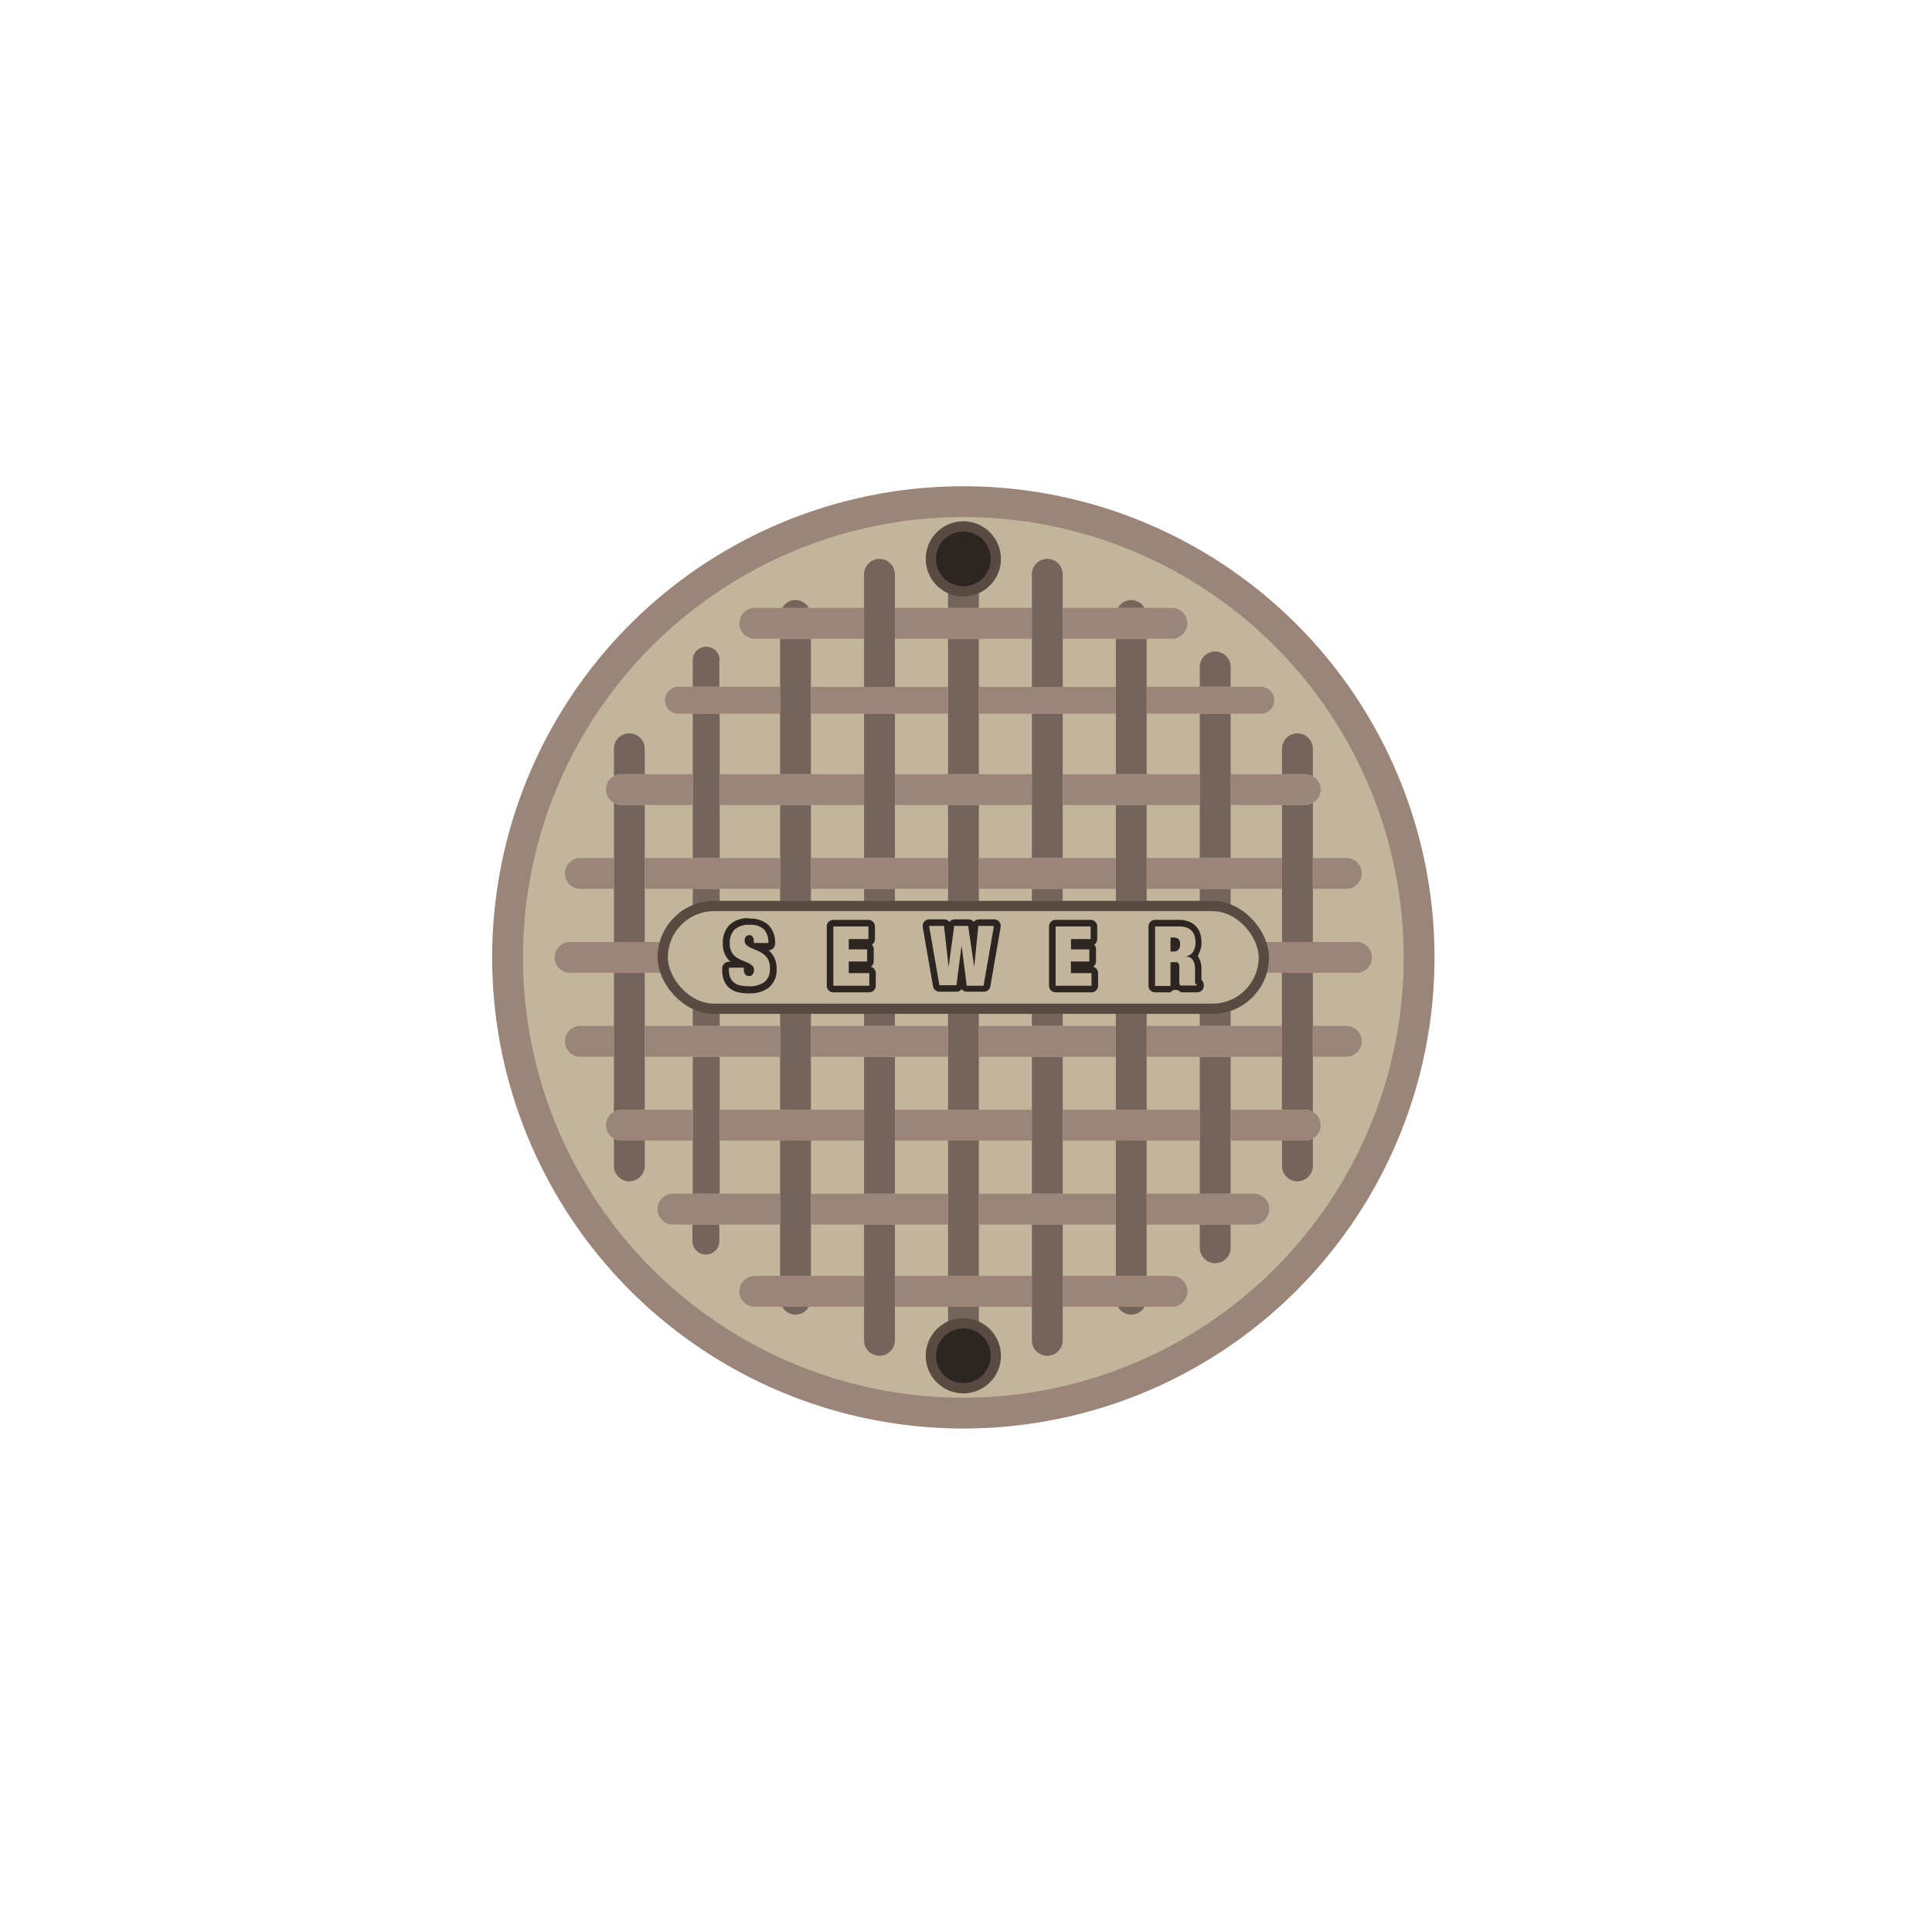 <svg xmlns="http://www.w3.org/2000/svg" viewBox="0 0 188 186.98"><defs><style>.cls-1,.cls-2,.cls-6{fill:#c2b59b;}.cls-2{stroke:#9b8579;stroke-width:3px;}.cls-2,.cls-5,.cls-6{stroke-miterlimit:10;}.cls-3{fill:#74645b;}.cls-4{fill:#9b8579;}.cls-5,.cls-7{fill:#2d2521;}.cls-5,.cls-6{stroke:#594a42;}</style></defs><title>manhole</title><g id="Layer_3" data-name="Layer 3"><circle class="cls-1" cx="94.26" cy="93.81" r="44.35"/><circle class="cls-2" cx="93.74" cy="93.17" r="44.35"/><rect class="cls-3" x="67.41" y="102.84" width="2.62" height="13.33"/><rect class="cls-3" x="67.41" y="86.5" width="2.62" height="13.34"/><rect class="cls-3" x="67.41" y="69.45" width="2.62" height="14.05"/><path class="cls-3" d="M70,64.25v2.59H67.41V64.25a1.31,1.31,0,0,1,2.62,0Z"/><path class="cls-3" d="M70,119.17v1.61a1.31,1.31,0,0,1-2.62,0v-1.61Z"/><rect class="cls-3" x="75.91" y="78.34" width="3" height="13.33"/><rect class="cls-3" x="75.91" y="62.16" width="3" height="13.18"/><path class="cls-3" d="M78.7,59.16H76.12a1.47,1.47,0,0,1,2.58,0Z"/><rect class="cls-3" x="75.91" y="94.67" width="3" height="13.33"/><rect class="cls-3" x="75.91" y="111" width="3" height="13.17"/><path class="cls-3" d="M78.7,127.17a1.47,1.47,0,0,1-2.58,0Z"/><rect class="cls-3" x="84.08" y="86.5" width="3" height="13.34"/><rect class="cls-3" x="84.08" y="69.45" width="3" height="14.05"/><path class="cls-3" d="M87.08,55.89v11h-3v-11a1.5,1.5,0,0,1,3,0Z"/><rect class="cls-3" x="84.08" y="102.84" width="3" height="13.33"/><path class="cls-3" d="M87.08,119.17v11.27a1.5,1.5,0,0,1-3,0V119.17Z"/><rect class="cls-3" x="92.25" y="78.34" width="3" height="13.33"/><rect class="cls-3" x="92.25" y="62.16" width="3" height="13.18"/><path class="cls-3" d="M95.25,54.89v4.27h-3V54.89a1.5,1.5,0,0,1,3,0Z"/><rect class="cls-3" x="92.25" y="94.67" width="3" height="13.33"/><rect class="cls-3" x="92.25" y="111" width="3" height="13.17"/><path class="cls-3" d="M95.25,127.17v4.27a1.5,1.5,0,0,1-3,0v-4.27Z"/><path class="cls-3" d="M103.41,55.89v11h-3v-11a1.5,1.5,0,0,1,3,0Z"/><rect class="cls-3" x="100.41" y="69.45" width="3" height="14.05"/><rect class="cls-3" x="100.41" y="86.5" width="3" height="13.34"/><rect class="cls-3" x="100.41" y="102.84" width="3" height="13.33"/><path class="cls-3" d="M103.41,119.17v11.27a1.5,1.5,0,0,1-3,0V119.17Z"/><path class="cls-3" d="M108.79,127.17h2.58a1.47,1.47,0,0,1-2.58,0Z"/><rect class="cls-3" x="108.58" y="111" width="3" height="13.17"/><rect class="cls-3" x="108.58" y="94.67" width="3" height="13.33"/><rect class="cls-3" x="108.58" y="78.34" width="3" height="13.33"/><rect class="cls-3" x="108.58" y="62.16" width="3" height="13.18"/><path class="cls-3" d="M111.37,59.16h-2.58a1.47,1.47,0,0,1,2.58,0Z"/><rect class="cls-3" x="116.75" y="86.5" width="3" height="13.34"/><rect class="cls-3" x="116.75" y="69.45" width="3" height="14.05"/><path class="cls-3" d="M119.75,64.9v1.94h-3V64.9a1.5,1.5,0,0,1,3,0Z"/><rect class="cls-3" x="116.75" y="102.84" width="3" height="13.33"/><path class="cls-3" d="M119.75,119.17v2.26a1.5,1.5,0,0,1-3,0v-2.26Z"/><path class="cls-3" d="M62.74,78.34V91.67h-3V78.14a1.43,1.43,0,0,0,.73.2Z"/><path class="cls-3" d="M62.74,72.87v2.47H60.47a1.43,1.43,0,0,0-.73.2V72.87a1.5,1.5,0,0,1,3,0Z"/><path class="cls-3" d="M62.74,94.67V108H60.47a1.43,1.43,0,0,0-.73.2V94.67Z"/><path class="cls-3" d="M62.74,111v2.46a1.5,1.5,0,0,1-3,0V110.8a1.43,1.43,0,0,0,.73.2Z"/><path class="cls-3" d="M127.75,78.13V91.67h-3V78.34H127A1.33,1.33,0,0,0,127.75,78.13Z"/><path class="cls-3" d="M127.75,72.87v2.68a1.33,1.33,0,0,0-.74-.21h-2.26V72.87a1.5,1.5,0,0,1,3,0Z"/><path class="cls-3" d="M127.75,94.67v13.54A1.33,1.33,0,0,0,127,108h-2.26V94.67Z"/><path class="cls-3" d="M127.75,110.79v2.67a1.5,1.5,0,0,1-3,0V111H127A1.33,1.33,0,0,0,127.75,110.79Z"/><path class="cls-4" d="M75.91,66.84v2.61H66.13a1.31,1.31,0,1,1,0-2.61Z"/><rect class="cls-4" x="78.91" y="66.84" width="13.34" height="2.61"/><rect class="cls-4" x="95.25" y="66.84" width="13.33" height="2.61"/><path class="cls-4" d="M124,68.14a1.31,1.31,0,0,1-1.31,1.31H111.58V66.84h11.07A1.31,1.31,0,0,1,124,68.14Z"/><path class="cls-4" d="M67.41,75.34v3H60.47a1.43,1.43,0,0,1-.73-.2,1.48,1.48,0,0,1,0-2.6,1.43,1.43,0,0,1,.73-.2Z"/><rect class="cls-4" x="70.03" y="75.34" width="14.05" height="3"/><rect class="cls-4" x="87.08" y="75.34" width="13.33" height="3"/><rect class="cls-4" x="103.41" y="75.34" width="13.34" height="3"/><path class="cls-4" d="M128.51,76.84a1.46,1.46,0,0,1-.76,1.29,1.33,1.33,0,0,1-.74.21h-7.26v-3H127a1.33,1.33,0,0,1,.74.21A1.45,1.45,0,0,1,128.51,76.84Z"/><path class="cls-4" d="M56.47,83.5h3.27v3H56.47a1.5,1.5,0,0,1,0-3Z"/><rect class="cls-4" x="62.74" y="83.5" width="13.17" height="3"/><rect class="cls-4" x="78.91" y="83.5" width="13.34" height="3"/><rect class="cls-4" x="95.25" y="83.5" width="13.33" height="3"/><rect class="cls-4" x="111.58" y="83.5" width="13.17" height="3"/><path class="cls-4" d="M132.51,85a1.5,1.5,0,0,1-1.5,1.5h-3.26v-3H131A1.5,1.5,0,0,1,132.51,85Z"/><path class="cls-4" d="M67.41,91.67v3H55.47a1.5,1.5,0,0,1,0-3Z"/><rect class="cls-4" x="70.03" y="91.67" width="14.05" height="3"/><rect class="cls-4" x="87.08" y="91.67" width="13.33" height="3"/><rect class="cls-4" x="103.41" y="91.67" width="13.34" height="3"/><path class="cls-4" d="M133.51,93.17a1.5,1.5,0,0,1-1.5,1.5H119.75v-3H132A1.5,1.5,0,0,1,133.51,93.17Z"/><path class="cls-4" d="M56.47,99.84h3.27v3H56.47a1.5,1.5,0,1,1,0-3Z"/><rect class="cls-4" x="62.74" y="99.84" width="13.17" height="3"/><rect class="cls-4" x="78.91" y="99.84" width="13.34" height="3"/><rect class="cls-4" x="95.25" y="99.84" width="13.33" height="3"/><rect class="cls-4" x="111.58" y="99.84" width="13.17" height="3"/><path class="cls-4" d="M132.51,101.34a1.5,1.5,0,0,1-1.5,1.5h-3.26v-3H131A1.5,1.5,0,0,1,132.51,101.34Z"/><path class="cls-4" d="M67.41,108v3H60.47a1.43,1.43,0,0,1-.73-.2,1.48,1.48,0,0,1,0-2.6,1.43,1.43,0,0,1,.73-.2Z"/><rect class="cls-4" x="70.03" y="108" width="14.05" height="3"/><rect class="cls-4" x="87.08" y="108" width="13.33" height="3"/><rect class="cls-4" x="103.41" y="108" width="13.34" height="3"/><path class="cls-4" d="M128.51,109.5a1.45,1.45,0,0,1-.76,1.29,1.33,1.33,0,0,1-.74.21h-7.26v-3H127a1.33,1.33,0,0,1,.74.21A1.45,1.45,0,0,1,128.51,109.5Z"/><path class="cls-4" d="M75.91,116.17v3H65.48a1.5,1.5,0,0,1,0-3Z"/><rect class="cls-4" x="78.91" y="116.17" width="13.34" height="3"/><rect class="cls-4" x="95.25" y="116.17" width="13.33" height="3"/><path class="cls-4" d="M123.51,117.67a1.5,1.5,0,0,1-1.5,1.5H111.58v-3H122A1.5,1.5,0,0,1,123.51,117.67Z"/><path class="cls-4" d="M84.08,59.16v3H73.45a1.5,1.5,0,0,1,0-3Z"/><rect class="cls-4" x="87.08" y="59.16" width="13.33" height="3"/><path class="cls-4" d="M115.54,60.66a1.5,1.5,0,0,1-1.5,1.5H103.41v-3H114A1.5,1.5,0,0,1,115.54,60.66Z"/><path class="cls-4" d="M84.08,124.17v3H73.45a1.5,1.5,0,0,1,0-3Z"/><rect class="cls-4" x="87.08" y="124.17" width="13.33" height="3"/><path class="cls-4" d="M115.54,125.67a1.5,1.5,0,0,1-1.5,1.5H103.41v-3H114A1.5,1.5,0,0,1,115.54,125.67Z"/><circle class="cls-5" cx="93.74" cy="54.39" r="3.16"/><circle class="cls-5" cx="93.74" cy="131.94" r="3.16"/><rect class="cls-6" x="64.49" y="88.17" width="58.49" height="10" rx="5" ry="5"/><path class="cls-1" d="M72.86,96.33a4.24,4.24,0,0,1-.9-.08,1.79,1.79,0,0,1-.73-.32,1.51,1.51,0,0,1-.48-.63,2.24,2.24,0,0,1-.15-.88v-.2a.32.32,0,0,1,.32-.32h1.4l-.26-.11a2.82,2.82,0,0,1-.64-.35,1.87,1.87,0,0,1-.53-.61,2,2,0,0,1-.21-1,2.11,2.11,0,0,1,.56-1.57,2.26,2.26,0,0,1,1.64-.55,2.31,2.31,0,0,1,1.65.51,2.12,2.12,0,0,1,.54,1.58.32.32,0,0,1-.32.32H73.51l.29.12a3,3,0,0,1,.66.37,1.94,1.94,0,0,1,.55.63,2.07,2.07,0,0,1,.22,1,1.91,1.91,0,0,1-.64,1.59A2.71,2.71,0,0,1,72.86,96.33ZM72.64,94a.32.32,0,0,1,.06.18v.14c0,.25.05.31.05.31a.15.15,0,0,0,.12,0c.08,0,.1,0,.11,0a.3.3,0,0,0,.06-.2.27.27,0,0,0-.08-.22A1.26,1.26,0,0,0,72.64,94Zm.23-2.64-.05,0a.27.27,0,0,0-.05.17.26.26,0,0,0,.08.21,1.17,1.17,0,0,0,.2.15.33.33,0,0,1,0-.11v-.14A.57.57,0,0,0,73,91.4Z"/><path class="cls-7" d="M72.89,90a2,2,0,0,1,1.43.42,1.81,1.81,0,0,1,.44,1.35h-1.4v-.14a.87.87,0,0,0-.11-.44.35.35,0,0,0-.32-.18.41.41,0,0,0-.36.16.59.59,0,0,0-.11.35.57.57,0,0,0,.18.45,1.67,1.67,0,0,0,.46.29l.59.25a2.63,2.63,0,0,1,.59.33,1.62,1.62,0,0,1,.46.53,1.75,1.75,0,0,1,.18.85,1.6,1.6,0,0,1-.52,1.34,2.4,2.4,0,0,1-1.52.42,4,4,0,0,1-.83-.08,1.48,1.48,0,0,1-.61-.27,1.2,1.2,0,0,1-.38-.5,1.94,1.94,0,0,1-.13-.76v-.2h1.45v.14a.77.77,0,0,0,.14.52.46.46,0,0,0,.36.15.43.43,0,0,0,.36-.16.63.63,0,0,0,.13-.4.59.59,0,0,0-.17-.45,1.54,1.54,0,0,0-.44-.28l-.57-.24a2.52,2.52,0,0,1-.57-.31,1.56,1.56,0,0,1-.44-.51,1.7,1.7,0,0,1-.17-.82,1.8,1.8,0,0,1,.47-1.34A2,2,0,0,1,72.89,90m0-.64A2.56,2.56,0,0,0,71,90a2.41,2.41,0,0,0-.66,1.79A2.32,2.32,0,0,0,70.61,93a2.24,2.24,0,0,0,.47.6h-.16a.64.64,0,0,0-.64.64v.2a2.54,2.54,0,0,0,.18,1,1.82,1.82,0,0,0,.57.75,2.12,2.12,0,0,0,.86.39,4.63,4.63,0,0,0,1,.09,3,3,0,0,0,1.91-.55,2.21,2.21,0,0,0,.77-1.84,2.38,2.38,0,0,0-.26-1.16,2.29,2.29,0,0,0-.52-.64.64.64,0,0,0,.63-.64A2.41,2.41,0,0,0,74.76,90a2.61,2.61,0,0,0-1.87-.6Z"/><path class="cls-1" d="M81.09,96.24a.32.32,0,0,1-.32-.32V90.16a.32.32,0,0,1,.32-.32h3.42a.32.32,0,0,1,.32.32v1.23a.32.32,0,0,1-.32.32h-1.6v.35h1.47a.32.32,0,0,1,.32.32v1.18a.32.32,0,0,1-.32.32H82.91v.51h1.67a.32.32,0,0,1,.32.32v1.23a.32.32,0,0,1-.32.32Z"/><path class="cls-7" d="M84.51,90.16v1.23H82.59v1h1.79v1.18H82.59V94.7h2v1.23H81.09V90.16h3.42m0-.64H81.09a.64.64,0,0,0-.64.64v5.77a.64.64,0,0,0,.64.64h3.49a.64.64,0,0,0,.64-.64V94.7a.64.64,0,0,0-.48-.62.64.64,0,0,0,.28-.53V92.37a.63.63,0,0,0-.18-.44.64.64,0,0,0,.3-.54V90.16a.64.64,0,0,0-.64-.64Z"/><path class="cls-1" d="M94.07,96.24a.32.32,0,0,1-.32-.28l-.19-1.5L93.37,96a.32.32,0,0,1-.32.28H91.41A.32.32,0,0,1,91.1,96l-1-5.77a.32.32,0,0,1,.31-.37h1.45a.32.32,0,0,1,.32.28l.17,1.52.21-1.52a.32.32,0,0,1,.32-.28h1.36a.32.32,0,0,1,.31.27l.23,1.53.15-1.51a.32.32,0,0,1,.32-.29h1.45a.32.32,0,0,1,.31.37L96,96a.32.32,0,0,1-.31.26Z"/><path class="cls-7" d="M96.71,90.16l-1,5.77H94.07L93.57,92h0l-.5,3.88H91.41l-1-5.77h1.45l.45,4h0l.54-4h1.36l.59,4h0l.4-4h1.45m0-.64H95.25a.64.64,0,0,0-.5.25.64.64,0,0,0-.5-.25H92.89a.64.64,0,0,0-.5.25.64.64,0,0,0-.5-.25H90.42a.64.64,0,0,0-.63.74l1,5.77a.64.64,0,0,0,.63.53h1.65a.64.64,0,0,0,.51-.25.64.64,0,0,0,.51.25h1.65a.64.64,0,0,0,.63-.53l1-5.77a.64.64,0,0,0-.63-.74Z"/><path class="cls-1" d="M102.71,96.24a.32.32,0,0,1-.32-.32V90.16a.32.32,0,0,1,.32-.32h3.42a.32.32,0,0,1,.32.32v1.23a.32.32,0,0,1-.32.32h-1.6v.35H106a.32.32,0,0,1,.32.32v1.18a.32.32,0,0,1-.32.32h-1.48v.51h1.67a.32.32,0,0,1,.32.32v1.23a.32.32,0,0,1-.32.32Z"/><path class="cls-7" d="M106.13,90.16v1.23h-1.91v1H106v1.18h-1.79V94.7h2v1.23h-3.49V90.16h3.42m0-.64h-3.42a.64.64,0,0,0-.64.64v5.77a.64.64,0,0,0,.64.64h3.49a.64.64,0,0,0,.64-.64V94.7a.64.64,0,0,0-.48-.62.64.64,0,0,0,.28-.53V92.37a.63.63,0,0,0-.18-.44.64.64,0,0,0,.3-.54V90.16a.64.64,0,0,0-.64-.64Z"/><path class="cls-1" d="M114.94,96.24a.32.32,0,0,1-.28-.17,1.32,1.32,0,0,1-.11-.35,3.17,3.17,0,0,1,0-.34c0-.11,0-.21,0-.31v-.63a2.5,2.5,0,0,0,0-.36.35.35,0,0,0,0-.13.27.27,0,0,0-.12,0h-.08v2a.32.32,0,0,1-.32.32h-1.5a.32.32,0,0,1-.32-.32V90.16a.32.32,0,0,1,.32-.32h2.35a2.42,2.42,0,0,1,.84.13,1.51,1.51,0,0,1,1,1,2.46,2.46,0,0,1,.1.71,2,2,0,0,1-.29,1.11,1.23,1.23,0,0,1-.21.25,1,1,0,0,1,.21.25,2.07,2.07,0,0,1,.25,1.08v.73c0,.07,0,.14,0,.21a1.59,1.59,0,0,0,0,.17l.05.1a.29.29,0,0,1,.16.27c0,.18-.14.4-.32.4Zm-.72-4c.16,0,.2-.05.21-.07a.46.46,0,0,0,.08-.3c0-.23-.05-.29-.06-.3s-.06-.05-.23-.06Z"/><path class="cls-7" d="M114.75,90.16a2.1,2.1,0,0,1,.73.11,1.26,1.26,0,0,1,.49.32,1.24,1.24,0,0,1,.27.49,2.14,2.14,0,0,1,.09.61,1.68,1.68,0,0,1-.23.94,1,1,0,0,1-.75.44v0a.9.9,0,0,1,.74.38,1.76,1.76,0,0,1,.2.91v.73c0,.08,0,.16,0,.23a1.78,1.78,0,0,0,0,.2.51.51,0,0,0,0,.14l.06.09a.31.31,0,0,0,.1.08v.08h-1.6a1,1,0,0,1-.09-.27,2.75,2.75,0,0,1,0-.31c0-.1,0-.2,0-.29s0-.17,0-.23v-.39a2.86,2.86,0,0,0,0-.4.66.66,0,0,0-.08-.25.33.33,0,0,0-.15-.13.64.64,0,0,0-.23,0h-.4v2.31h-1.5V90.16h2.35m-.85,2.44h.3a.58.58,0,0,0,.48-.19.77.77,0,0,0,.15-.5.73.73,0,0,0-.15-.52.66.66,0,0,0-.49-.15h-.29V92.6m.85-3.08H112.4a.64.64,0,0,0-.64.64v5.77a.64.64,0,0,0,.64.64h1.5a.64.64,0,0,1,1,0h1.6a.64.64,0,0,0,.64-.64v-.08a.64.64,0,0,0-.23-.49v-.07c0-.06,0-.12,0-.19v-.73a2.37,2.37,0,0,0-.29-1.24l-.05-.08,0-.07a2.31,2.31,0,0,0,.34-1.29,2.78,2.78,0,0,0-.11-.8,1.83,1.83,0,0,0-1.15-1.22,2.74,2.74,0,0,0-1-.15Z"/></g></svg>